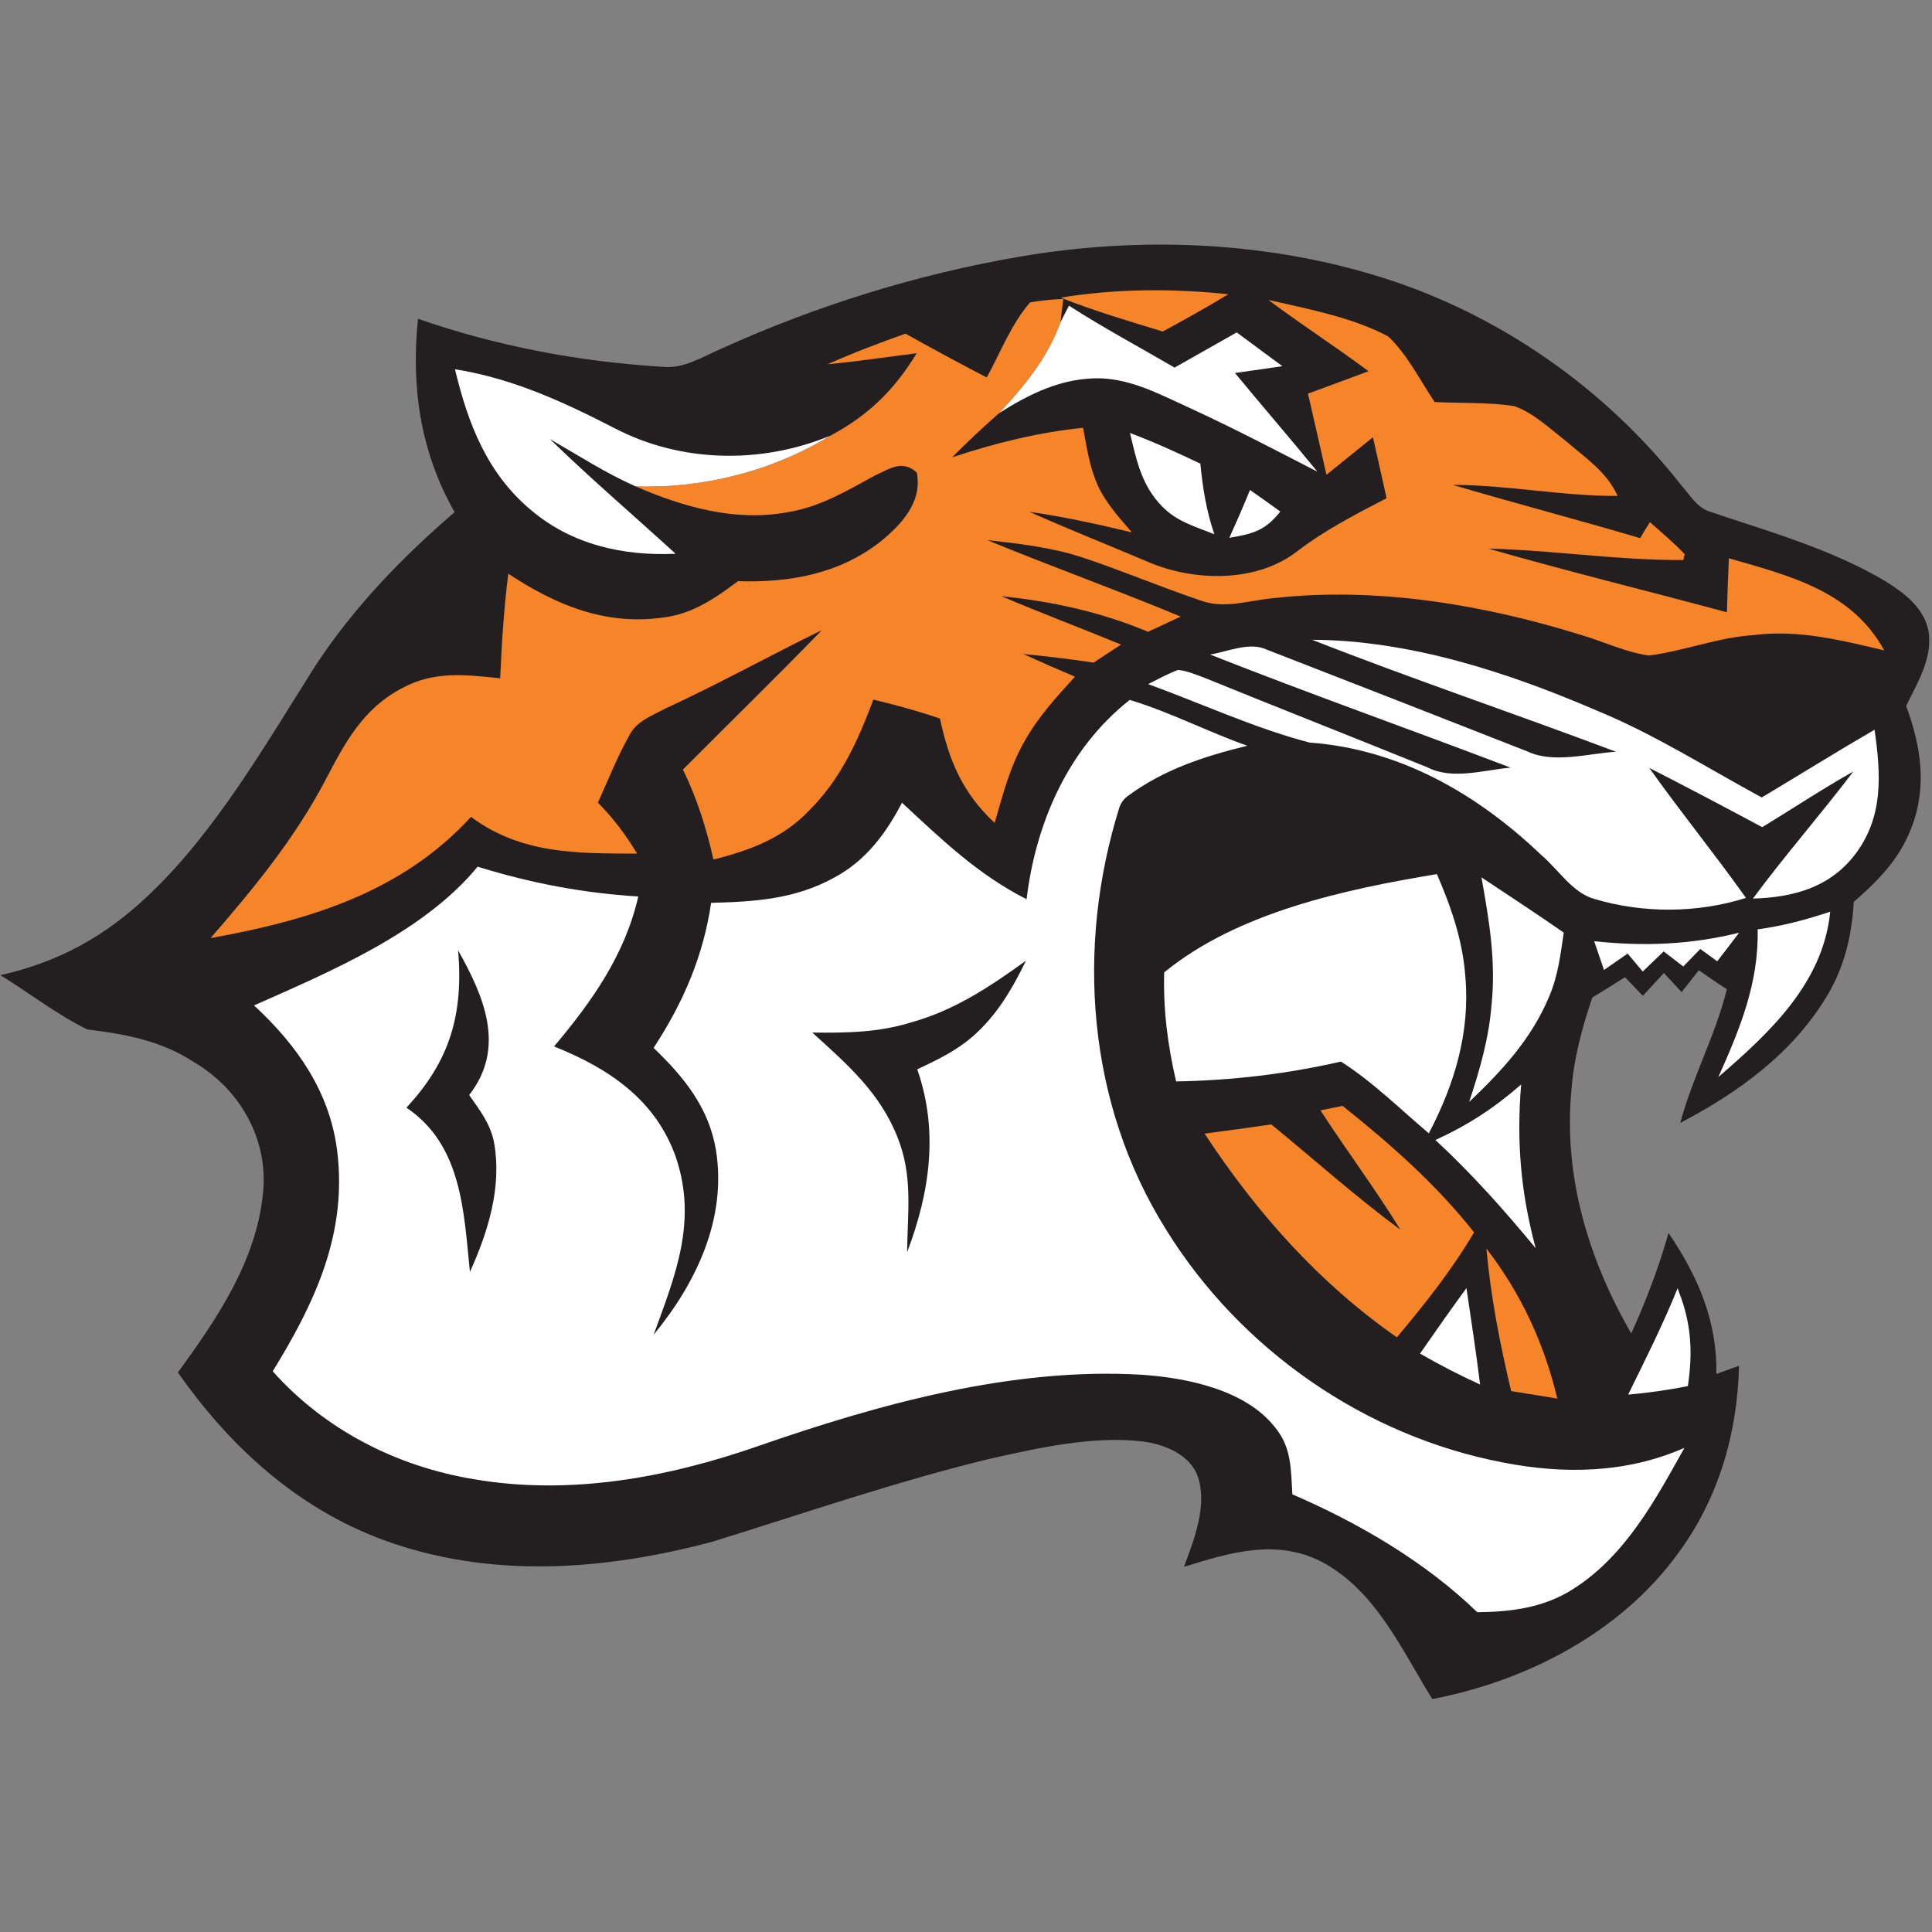 <?xml version="1.0" encoding="UTF-8"?>
<svg width="200px" height="200px" viewBox="0 0 200 200" version="1.1" xmlns="http://www.w3.org/2000/svg" xmlns:xlink="http://www.w3.org/1999/xlink">
    <rect x="0" y="0" width="200" height="200" fill="#808080" stroke="none"/>
    <!-- Generator: Sketch 51.3 (57544) - http://www.bohemiancoding.com/sketch -->
    <title>occidental</title>
    <desc>Created with Sketch.</desc>
    <defs></defs>
    <g id="occidental" stroke="none" stroke-width="1" fill="none" fill-rule="evenodd">
        <g id="occidental_BGL">
            <g id="occidental" transform="translate(0, 25)">
                <path d="M143.2,3.77 C155.354,7.622 166.27,15.281 174.107,25.312 C175.071,26.397 175.711,27.612 177.179,28.028 C183.173,30.047 189.628,31.858 195.191,35.178 C197.105,36.371 199.091,37.858 199.609,40.186 C200.156,43.017 198.508,45.64 197.321,48.083 C198.86,52.229 199.522,56.461 197.867,60.693 C196.666,63.884 194.428,66.176 191.902,68.36 C191.708,71.788 190.952,75.043 189.182,78.01 C185.627,83.996 180.007,88.063 173.941,91.246 C175.208,86.489 177.582,82.192 178.762,77.407 C177.777,76.774 176.82,76.113 175.862,75.438 C175.265,76.192 174.668,76.947 174.078,77.701 C173.466,77.04 172.862,76.386 172.25,75.725 C171.523,76.516 170.797,77.299 170.063,78.089 C169.451,77.442 168.832,76.803 168.22,76.156 C167.098,76.868 165.968,77.572 164.838,78.262 C163.809,81.315 162.953,84.391 162.694,87.617 C161.802,96.656 164.385,105.264 168.868,113.039 C170.401,109.647 171.718,106.22 172.725,102.635 C175.74,107.075 177.784,111.746 177.676,117.228 C178.453,116.948 179.237,116.668 180.022,116.387 C179.863,123.379 177.892,130.169 173.697,135.824 C167.767,144.001 158.046,149.016 148.274,150.885 C145.057,145.74 142.431,139.618 136.739,136.636 C132.04,134.272 127.262,135.738 122.563,137.204 C123.613,134.387 124.995,130.88 124.009,127.877 C123.182,125.527 120.498,124.5 118.216,124.212 C113.093,123.623 107.48,124.888 102.486,126.009 C92.808,128.344 83.122,131.7 73.703,134.61 C62.535,137.584 50.669,138.468 39.645,134.401 C30.729,131.096 23.807,124.766 18.417,117.077 C22.49,111.473 26.577,105.494 27.239,98.388 C27.757,92.862 24.821,87.746 20.101,84.966 C16.697,82.731 13.013,82.056 9.048,81.574 C5.889,80.036 3.047,77.787 0.039,75.955 C6.155,74.561 10.897,71.931 15.424,67.627 C22.375,61.045 27.57,51.927 32.679,43.872 C36.651,37.836 41.602,32.72 47.064,28.014 C43.531,21.842 42.53,15.03 43.272,8.003 C51.425,10.834 59.944,12.443 68.551,12.968 C70.76,13.226 72.717,11.926 74.682,11.092 C84.504,6.637 94.959,3.382 105.595,1.565 C118.008,-0.562 131.162,-0.045 143.2,3.77 Z" id="Shape" fill="#231F20" fill-rule="nonzero"></path>
                <path d="M127.154,5.459 C124.93,6.817 122.656,8.075 120.368,9.318 C116.806,8.225 113.259,7.191 109.797,5.811 C115.568,4.87 121.354,4.855 127.154,5.459 Z" id="Shape" fill="#F68428" fill-rule="nonzero"></path>
                <path d="M131.306,6.048 C135.436,6.997 139.941,7.83 143.704,9.821 C145.683,11.682 147,14.369 148.518,16.618 C151.245,16.754 154.037,16.625 156.736,17.035 C158.744,17.725 160.492,19.413 162.154,20.699 C164.176,22.453 166.335,23.846 167.458,26.34 C161.759,26.369 156.11,25.205 150.396,25.197 C156.837,27.101 163.342,28.797 169.789,30.709 C170.12,30.148 170.458,29.595 170.797,29.049 C172.005,30.134 173.286,31.176 174.395,32.368 L174.258,32.972 C167.544,33.022 160.816,31.952 154.095,31.794 C162.27,34.15 170.552,36.162 178.77,38.383 C178.827,36.522 178.885,34.653 178.971,32.792 C185.224,34.589 191.693,36.169 195.054,42.327 C190.513,41.264 186.232,40.157 181.504,40.747 C177.805,40.991 174.337,42.392 170.703,42.859 C168.3,42.536 165.983,41.4 163.651,40.725 C153.541,37.571 142.452,35.731 131.867,36.917 C129.161,37.154 126.722,38.117 124.139,37.111 C120.073,35.738 116.115,34.057 112.05,32.706 C108.833,31.65 105.552,31.291 102.199,30.91 C108.833,33.647 115.597,36.069 122.225,38.828 C121.102,39.36 119.972,39.877 118.843,40.402 C113.885,38.332 108.991,37.269 103.659,36.716 C107.754,38.454 111.927,40.028 116.051,41.724 C115.108,42.349 114.158,42.967 113.208,43.592 C110.79,43.233 108.365,42.938 105.933,42.701 C107.703,43.513 109.488,44.282 111.28,45.051 C109.337,47.185 107.451,49.233 106.041,51.769 C104.508,54.456 103.825,57.251 102.968,60.183 C99.658,57.129 98.226,53.716 97.305,49.383 C95.039,48.607 92.743,47.982 90.412,47.422 C88.8,51.704 87.03,55.678 83.72,58.94 C81.014,61.785 77.574,63.05 73.854,63.977 C73.12,60.729 72.163,57.661 70.695,54.665 C75.48,49.85 80.352,45.115 85.072,40.236 C79.632,42.895 74.336,45.834 68.831,48.37 C67.486,49.089 65.874,49.671 65.161,51.108 C63.895,53.335 62.96,55.757 61.895,58.085 C63.485,59.702 64.794,61.426 65.953,63.366 C59.729,63.345 53.972,63.431 48.755,59.565 C41.573,67.404 31.953,70.279 21.799,72.111 C26.261,66.966 30.535,61.785 33.708,55.714 C35.716,51.884 37.551,48.399 41.545,46.279 C44.869,44.433 48.158,44.835 51.777,45.216 C51.943,41.594 52.159,37.98 52.619,34.387 C57.462,37.592 62.614,39.762 68.558,38.936 C71.652,38.584 73.984,36.967 76.394,35.164 C81.719,35.329 86.821,34.431 91.11,31.097 C93.29,29.322 95.521,26.972 94.902,23.911 C93.405,22.575 92.175,23.494 90.649,24.184 C87.656,25.801 84.95,27.468 81.518,28.028 C76.106,29.027 70.731,27.489 65.787,25.348 C72.811,25.585 79.956,23.767 85.957,20.103 C89.915,17.983 92.563,15.389 94.895,11.567 C91.815,11.955 88.757,12.414 85.67,12.709 C88.311,11.531 91.009,10.503 93.736,9.54 C96.521,11.085 99.32,12.616 102.148,14.074 C103.566,11.502 104.695,8.513 106.638,6.3 C107.768,6.113 108.912,5.991 110.071,5.948 C109.977,6.745 109.884,7.55 109.783,8.348 C108.437,12.048 106.084,14.915 103.436,17.76 C101.752,19.233 100.133,20.757 98.565,22.345 C103.026,20.865 107.43,19.765 112.122,19.284 C112.51,21.339 112.784,23.387 113.669,25.305 C114.503,27.101 115.892,28.625 117.173,30.112 C113.676,29.271 110.121,28.495 106.559,27.978 C110.603,29.789 114.726,31.413 118.807,33.152 C123.592,35.221 130.154,35.365 134.4,31.98 C137.25,29.825 140.38,28.208 143.539,26.577 C143.071,24.472 142.603,22.366 142.128,20.261 C140.516,21.554 138.919,22.855 137.314,24.148 C136.674,21.346 136.048,18.544 135.4,15.749 C137.487,14.98 139.581,14.211 141.668,13.428 C138.264,10.891 134.702,8.592 131.306,6.048 Z" id="Shape" fill="#F68428" fill-rule="nonzero"></path>
                <path d="M110.661,6.645 C114.208,8.93 117.943,10.927 121.591,13.054 C123.736,11.84 125.88,10.625 128.024,9.411 C129.608,10.575 131.183,11.739 132.752,12.91 C131.119,13.147 129.478,13.377 127.845,13.614 C130.665,17.035 133.572,20.39 136.372,23.825 C131.997,21.576 127.643,19.291 123.167,17.236 C120.131,15.863 117.281,14.283 113.877,14.161 C109.963,14.103 106.66,15.727 103.436,17.76 C106.084,14.915 108.437,12.048 109.783,8.348 C110.064,7.773 110.366,7.212 110.661,6.645 Z" id="Shape" fill="#FFFFFF" fill-rule="nonzero"></path>
                <path d="M47.1,13.226 C53.015,14.161 58.297,16.589 63.564,19.298 C70.479,22.92 78.783,23.063 85.957,20.103 C79.956,23.767 72.811,25.585 65.787,25.348 C62.643,23.947 59.887,22.151 56.922,20.448 C61.132,24.536 65.608,28.366 69.939,32.325 C64.514,32.57 59.232,31.398 55.008,27.834 C50.432,24.033 48.445,18.86 47.1,13.226 Z" id="Shape" fill="#FFFFFF" fill-rule="nonzero"></path>
                <path d="M116.979,19.823 C119.461,20.764 121.872,21.849 124.261,22.999 C124.498,25.506 124.894,27.913 125.707,30.306 C123.693,29.494 121.786,28.991 120.246,27.367 C118.166,25.212 117.641,22.632 116.979,19.823 Z" id="Shape" fill="#FFFFFF" fill-rule="nonzero"></path>
                <path d="M129.399,25.722 C130.449,26.455 131.5,27.202 132.536,27.957 C130.953,29.947 129.723,30.256 127.262,30.673 C128.003,29.034 128.722,27.389 129.399,25.722 Z" id="Shape" fill="#FFFFFF" fill-rule="nonzero"></path>
                <path d="M135.825,41.228 C145.942,41.278 156.11,44.598 165.313,48.564 C171.329,51.043 176.668,54.464 182.375,57.553 C186.275,55.225 190.117,52.825 194.054,50.54 C194.716,55.211 195.011,59.615 191.96,63.553 C189.333,66.909 185.577,67.9 181.461,68.022 C184.785,63.532 188.477,59.314 191.859,54.866 C188.65,56.669 185.577,58.71 182.425,60.629 C178.547,58.545 174.646,56.497 170.725,54.485 C173.963,59.048 177.503,63.388 180.741,67.951 C175.726,69.539 170.113,69.567 165.069,68.066 C162.795,67.44 161.37,65.069 159.585,63.539 C152.929,57.187 144.92,52.559 135.573,51.87 C129.881,50.389 124.391,47.831 118.857,45.819 C119.872,45.302 120.872,44.763 121.937,44.354 C122.872,44.426 123.793,44.842 124.671,45.158 C132.371,48.291 140.113,51.331 147.82,54.456 C150.36,55.75 153.598,54.715 156.369,54.464 C146.021,50.519 135.573,46.825 125.268,42.758 C127.103,42.457 129.377,41.408 131.133,42.248 C140.128,45.74 149.151,49.268 158.139,52.797 C160.838,54.061 164.371,53.012 167.278,52.818 C156.829,48.88 146.223,45.309 135.825,41.228 Z" id="Shape" fill="#FFFFFF" fill-rule="nonzero"></path>
                <path d="M116.95,47.458 C121.102,48.701 125.024,50.756 129.118,52.2 C124.635,53.299 120.462,54.65 116.713,57.431 C116.346,57.704 116.079,58.063 115.899,58.516 C111.337,73.059 112.532,89.27 120.735,102.326 C128.399,114.692 141.279,123.666 155.599,126.397 C161.938,127.64 168.393,127.51 174.373,124.881 C171.365,130.277 168.264,136.04 162.896,139.467 C159.859,141.429 156.477,141.86 152.929,141.896 C147.504,136.657 140.675,132.67 133.788,129.695 C133.623,127.122 133.724,124.837 131.975,122.739 C128.924,118.859 122.858,117.63 118.188,117.314 C104.825,116.51 90.995,120.354 78.474,124.701 C69.098,127.97 59.016,129.824 49.122,128.136 C41.127,126.835 33.644,123.034 28.232,116.955 C32.6,109.863 35.989,102.67 34.896,94.077 C34.119,87.983 30.715,83.162 26.297,79.081 C34.226,75.56 43.826,71.543 49.446,64.717 C54.965,66.427 60.297,67.44 66.075,67.807 C64.694,73.843 61.283,78.671 57.354,83.327 C63.01,85.591 67.881,88.831 69.975,94.824 C72.206,101.442 69.911,107.025 67.666,113.168 C72.069,107.822 75.25,101.169 74.12,94.084 C73.393,89.672 70.796,86.482 67.658,83.478 C70.709,78.836 72.803,73.986 73.617,68.461 C78.1,68.353 82.309,68.08 86.324,65.867 C89.599,64.128 91.693,61.318 93.376,58.099 C97.464,61.893 101.241,65.543 106.271,68.087 C107.221,60.183 110.582,52.466 116.95,47.458 Z" id="Shape" fill="#FFFFFF" fill-rule="nonzero"></path>
                <path d="M148.748,65.486 C150.224,68.906 151.425,72.362 151.692,76.106 C152.203,81.876 150.562,87.258 147.914,92.323 C144.942,89.816 142.092,86.978 138.811,84.894 C133.162,86.187 127.557,86.848 121.75,86.949 C120.879,83.198 120.404,79.519 120.519,75.66 C128.125,69.431 139.264,67.06 148.748,65.486 Z" id="Shape" fill="#FFFFFF" fill-rule="nonzero"></path>
                <path d="M153.361,65.824 C156.211,67.721 159.075,69.596 161.881,71.543 C161.543,73.814 161.291,75.998 160.384,78.125 C158.542,82.551 155.505,85.821 152.087,89.076 C153.174,85.778 154.138,82.487 154.404,79.002 C154.872,74.496 154.153,70.236 153.361,65.824 Z" id="Shape" fill="#FFFFFF" fill-rule="nonzero"></path>
                <path d="M189.463,69.38 C188.729,76.781 183.188,81.905 177.885,86.496 C180.101,81.538 182.08,76.767 181.95,71.206 C184.548,70.861 186.987,70.2 189.463,69.38 Z" id="Shape" fill="#FFFFFF" fill-rule="nonzero"></path>
                <path d="M180.029,71.558 C179.288,72.549 178.525,73.526 177.769,74.511 C177.179,74.087 176.596,73.663 176.014,73.239 C175.424,73.843 174.833,74.446 174.251,75.05 C173.574,74.525 172.898,74.008 172.221,73.49 C171.502,74.187 170.782,74.884 170.055,75.574 C169.537,74.956 169.019,74.338 168.494,73.713 C167.681,74.281 166.868,74.841 166.047,75.409 C165.709,74.417 165.364,73.426 165.026,72.434 C170.214,72.988 174.963,72.794 180.029,71.558 Z" id="Shape" fill="#FFFFFF" fill-rule="nonzero"></path>
                <path d="M47.424,73.383 C50.101,78.147 52.403,83.449 48.568,88.357 C49.69,89.967 50.799,91.368 51.158,93.351 C51.957,97.921 50.518,102.541 48.647,106.666 C48.007,100.429 47.834,93.538 42.07,89.665 C46.582,84.829 47.985,79.972 47.424,73.383 Z" id="Shape" fill="#231F20" fill-rule="nonzero"></path>
                <path d="M106.214,74.446 C104.76,77.407 103.184,80.144 100.644,82.336 C98.924,83.823 96.989,84.728 94.952,85.699 C97.183,92.05 96.255,98.481 93.902,104.632 C93.952,100.465 94.521,96.757 92.916,92.74 C91.081,88.084 87.684,85.16 84.087,81.89 C87.562,81.933 90.951,81.89 94.305,80.841 C98.788,79.605 102.494,77.133 106.214,74.446 Z" id="Shape" fill="#231F20" fill-rule="nonzero"></path>
                <path d="M157.47,87.265 C156.973,93.214 157.434,98.46 158.974,104.215 C155.743,100.306 152.325,96.455 148.59,93.013 C151.958,91.476 154.692,89.694 157.47,87.265 Z" id="Shape" fill="#FFFFFF" fill-rule="nonzero"></path>
                <path d="M136.695,89.945 C137.458,89.787 138.221,89.636 138.984,89.478 C143.934,93.437 148.662,97.583 152.598,102.577 C150.296,106.472 147.504,109.985 144.604,113.441 C136.559,107.837 130.054,100.515 124.7,92.352 C127.003,92.05 129.298,91.741 131.601,91.397 C136.048,95.032 140.351,98.891 144.971,102.304 C142.373,98.086 139.394,94.105 136.695,89.945 Z" id="Shape" fill="#F68428" fill-rule="nonzero"></path>
                <path d="M153.872,104.251 C157.455,108.886 159.859,114.088 161.212,119.779 C159.614,119.527 158.024,119.269 156.434,119.003 C155.275,114.146 154.318,109.224 153.872,104.251 Z" id="Shape" fill="#F68428" fill-rule="nonzero"></path>
                <path d="M151.807,108.34 C152.289,111.667 152.814,114.986 153.217,118.327 C151.087,117.35 149.022,116.294 147,115.123 C148.576,112.845 150.173,110.582 151.807,108.34 Z" id="Shape" fill="#FFFFFF" fill-rule="nonzero"></path>
                <path d="M173.668,108.354 L173.826,108.807 C175.093,112.04 175.244,115.072 174.726,118.486 C172.675,118.902 170.631,119.183 168.544,119.369 C170.336,115.726 172.149,112.119 173.668,108.354 Z" id="Shape" fill="#FFFFFF" fill-rule="nonzero"></path>
            </g>
        </g>
    </g>
</svg>